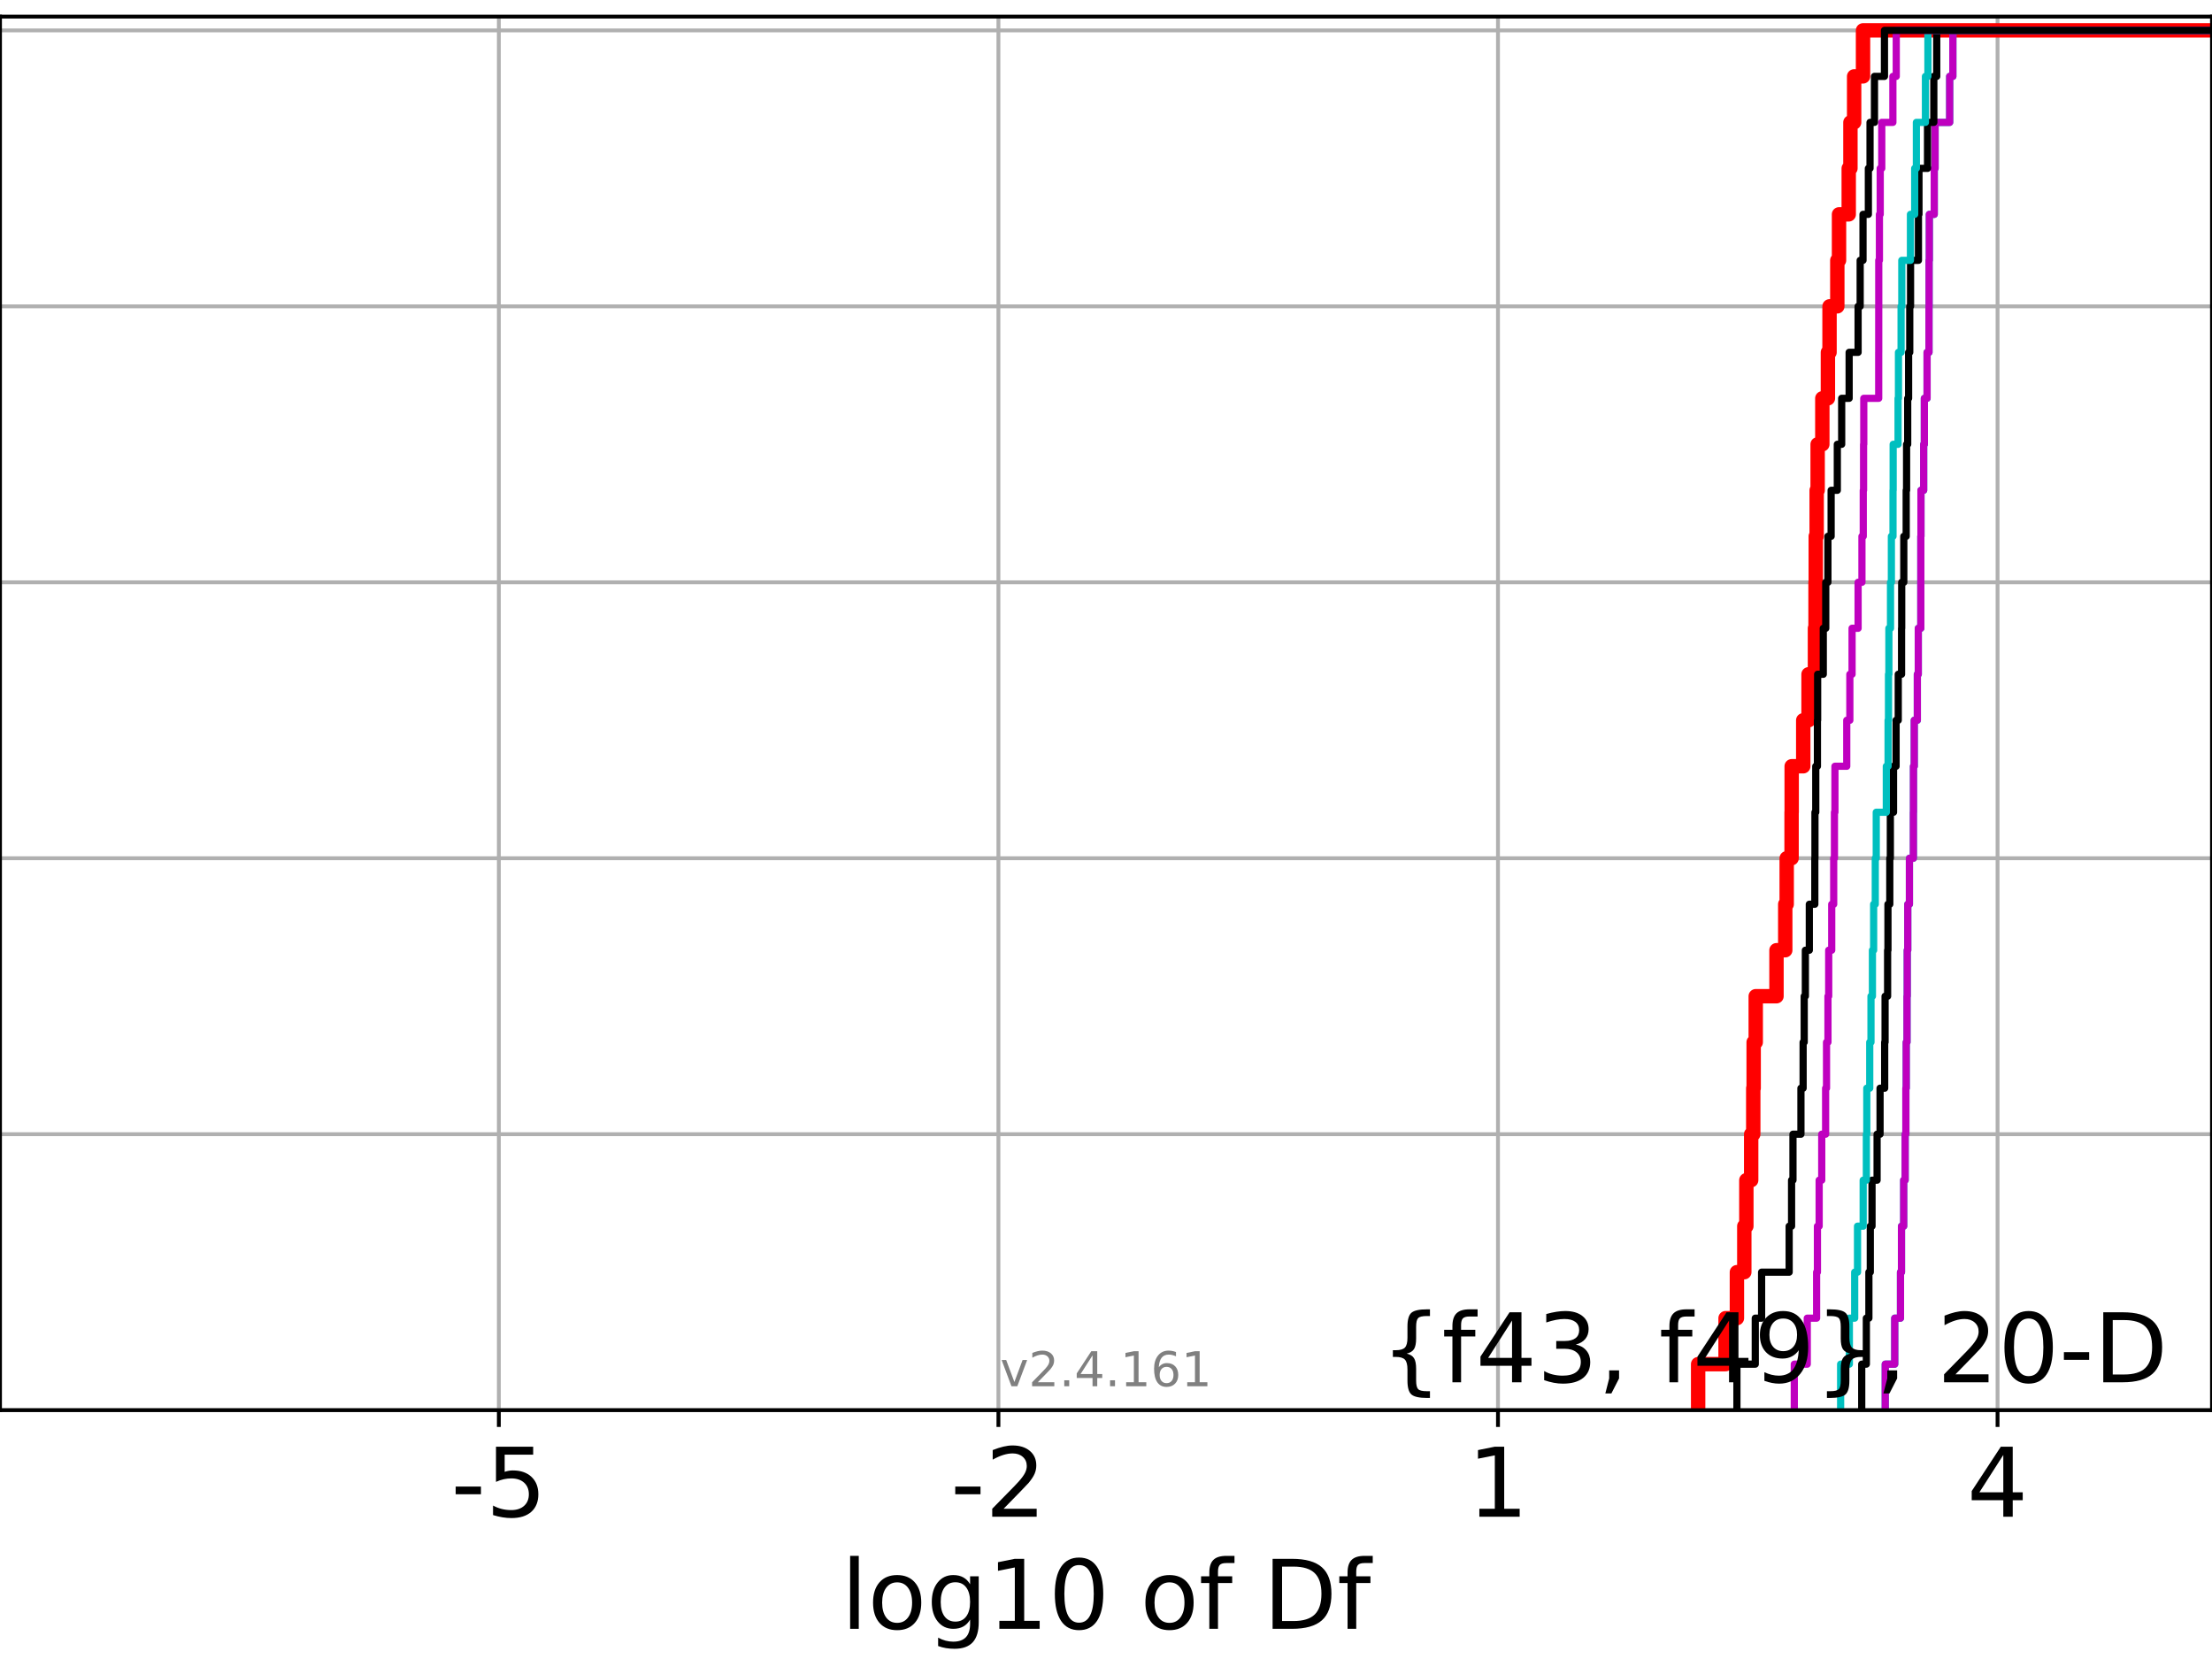 <?xml version="1.0" encoding="utf-8" standalone="no"?>
<!DOCTYPE svg PUBLIC "-//W3C//DTD SVG 1.1//EN"
  "http://www.w3.org/Graphics/SVG/1.1/DTD/svg11.dtd">
<!-- Created with matplotlib (https://matplotlib.org/) -->
<svg height="345.6pt" version="1.1" viewBox="0 0 460.8 345.6" width="460.8pt" xmlns="http://www.w3.org/2000/svg" xmlns:xlink="http://www.w3.org/1999/xlink">
 <defs>
  <style type="text/css">*{stroke-linecap:butt;stroke-linejoin:round;}</style>
 </defs>
 <g id="figure_1">
  <g id="patch_1">
   <path d="M 0 345.6 
L 460.8 345.6 
L 460.8 0 
L 0 0 
z
" style="fill:#ffffff;"/>
  </g>
  <g id="axes_1">
   <g id="patch_2">
    <path d="M 0 293.76 
L 460.8 293.76 
L 460.8 3.456 
L 0 3.456 
z
" style="fill:#ffffff;"/>
   </g>
   <g id="matplotlib.axis_1">
    <g id="xtick_1">
     <g id="line2d_1">
      <path clip-path="url(#pe4f7fbafc5)" d="M 103.919 293.76 
L 103.919 3.456 
" style="fill:none;stroke:#b0b0b0;stroke-linecap:square;stroke-width:0.8;"/>
     </g>
     <g id="line2d_2">
      <defs>
       <path d="M 0 0 
L 0 3.5 
" id="m712cb16cc5" style="stroke:#000000;stroke-width:0.8;"/>
      </defs>
      <g>
       <use style="stroke:#000000;stroke-width:0.8;" x="103.919" xlink:href="#m712cb16cc5" y="293.76"/>
      </g>
     </g>
     <g id="text_1">
      <!-- -5 -->
      <g transform="translate(93.949 315.957)scale(0.2 -0.2)">
       <defs>
        <path d="M 4.891 31.391 
L 31.203 31.391 
L 31.203 23.391 
L 4.891 23.391 
z
" id="DejaVuSans-45"/>
        <path d="M 10.797 72.906 
L 49.516 72.906 
L 49.516 64.594 
L 19.828 64.594 
L 19.828 46.734 
Q 21.969 47.469 24.109 47.828 
Q 26.266 48.188 28.422 48.188 
Q 40.625 48.188 47.75 41.5 
Q 54.891 34.812 54.891 23.391 
Q 54.891 11.625 47.562 5.094 
Q 40.234 -1.422 26.906 -1.422 
Q 22.312 -1.422 17.547 -0.641 
Q 12.797 0.141 7.719 1.703 
L 7.719 11.625 
Q 12.109 9.234 16.797 8.062 
Q 21.484 6.891 26.703 6.891 
Q 35.156 6.891 40.078 11.328 
Q 45.016 15.766 45.016 23.391 
Q 45.016 31 40.078 35.438 
Q 35.156 39.891 26.703 39.891 
Q 22.75 39.891 18.812 39.016 
Q 14.891 38.141 10.797 36.281 
z
" id="DejaVuSans-53"/>
       </defs>
       <use xlink:href="#DejaVuSans-45"/>
       <use x="36.084" xlink:href="#DejaVuSans-53"/>
      </g>
     </g>
    </g>
    <g id="xtick_2">
     <g id="line2d_3">
      <path clip-path="url(#pe4f7fbafc5)" d="M 207.989 293.76 
L 207.989 3.456 
" style="fill:none;stroke:#b0b0b0;stroke-linecap:square;stroke-width:0.8;"/>
     </g>
     <g id="line2d_4">
      <g>
       <use style="stroke:#000000;stroke-width:0.8;" x="207.989" xlink:href="#m712cb16cc5" y="293.76"/>
      </g>
     </g>
     <g id="text_2">
      <!-- -2 -->
      <g transform="translate(198.018 315.957)scale(0.2 -0.2)">
       <defs>
        <path d="M 19.188 8.297 
L 53.609 8.297 
L 53.609 0 
L 7.328 0 
L 7.328 8.297 
Q 12.938 14.109 22.625 23.891 
Q 32.328 33.688 34.812 36.531 
Q 39.547 41.844 41.422 45.531 
Q 43.312 49.219 43.312 52.781 
Q 43.312 58.594 39.234 62.25 
Q 35.156 65.922 28.609 65.922 
Q 23.969 65.922 18.812 64.312 
Q 13.672 62.703 7.812 59.422 
L 7.812 69.391 
Q 13.766 71.781 18.938 73 
Q 24.125 74.219 28.422 74.219 
Q 39.75 74.219 46.484 68.547 
Q 53.219 62.891 53.219 53.422 
Q 53.219 48.922 51.531 44.891 
Q 49.859 40.875 45.406 35.406 
Q 44.188 33.984 37.641 27.219 
Q 31.109 20.453 19.188 8.297 
z
" id="DejaVuSans-50"/>
       </defs>
       <use xlink:href="#DejaVuSans-45"/>
       <use x="36.084" xlink:href="#DejaVuSans-50"/>
      </g>
     </g>
    </g>
    <g id="xtick_3">
     <g id="line2d_5">
      <path clip-path="url(#pe4f7fbafc5)" d="M 312.058 293.76 
L 312.058 3.456 
" style="fill:none;stroke:#b0b0b0;stroke-linecap:square;stroke-width:0.8;"/>
     </g>
     <g id="line2d_6">
      <g>
       <use style="stroke:#000000;stroke-width:0.8;" x="312.058" xlink:href="#m712cb16cc5" y="293.76"/>
      </g>
     </g>
     <g id="text_3">
      <!-- 1 -->
      <g transform="translate(305.696 315.957)scale(0.2 -0.2)">
       <defs>
        <path d="M 12.406 8.297 
L 28.516 8.297 
L 28.516 63.922 
L 10.984 60.406 
L 10.984 69.391 
L 28.422 72.906 
L 38.281 72.906 
L 38.281 8.297 
L 54.391 8.297 
L 54.391 0 
L 12.406 0 
z
" id="DejaVuSans-49"/>
       </defs>
       <use xlink:href="#DejaVuSans-49"/>
      </g>
     </g>
    </g>
    <g id="xtick_4">
     <g id="line2d_7">
      <path clip-path="url(#pe4f7fbafc5)" d="M 416.127 293.76 
L 416.127 3.456 
" style="fill:none;stroke:#b0b0b0;stroke-linecap:square;stroke-width:0.8;"/>
     </g>
     <g id="line2d_8">
      <g>
       <use style="stroke:#000000;stroke-width:0.8;" x="416.127" xlink:href="#m712cb16cc5" y="293.76"/>
      </g>
     </g>
     <g id="text_4">
      <!-- 4 -->
      <g transform="translate(409.765 315.957)scale(0.2 -0.2)">
       <defs>
        <path d="M 37.797 64.312 
L 12.891 25.391 
L 37.797 25.391 
z
M 35.203 72.906 
L 47.609 72.906 
L 47.609 25.391 
L 58.016 25.391 
L 58.016 17.188 
L 47.609 17.188 
L 47.609 0 
L 37.797 0 
L 37.797 17.188 
L 4.891 17.188 
L 4.891 26.703 
z
" id="DejaVuSans-52"/>
       </defs>
       <use xlink:href="#DejaVuSans-52"/>
      </g>
     </g>
    </g>
    <g id="text_5">
     <!-- log10 of Df -->
     <g transform="translate(175.214 339.313)scale(0.2 -0.2)">
      <defs>
       <path d="M 9.422 75.984 
L 18.406 75.984 
L 18.406 0 
L 9.422 0 
z
" id="DejaVuSans-108"/>
       <path d="M 30.609 48.391 
Q 23.391 48.391 19.188 42.75 
Q 14.984 37.109 14.984 27.297 
Q 14.984 17.484 19.156 11.844 
Q 23.344 6.203 30.609 6.203 
Q 37.797 6.203 41.984 11.859 
Q 46.188 17.531 46.188 27.297 
Q 46.188 37.016 41.984 42.703 
Q 37.797 48.391 30.609 48.391 
z
M 30.609 56 
Q 42.328 56 49.016 48.375 
Q 55.719 40.766 55.719 27.297 
Q 55.719 13.875 49.016 6.219 
Q 42.328 -1.422 30.609 -1.422 
Q 18.844 -1.422 12.172 6.219 
Q 5.516 13.875 5.516 27.297 
Q 5.516 40.766 12.172 48.375 
Q 18.844 56 30.609 56 
z
" id="DejaVuSans-111"/>
       <path d="M 45.406 27.984 
Q 45.406 37.75 41.375 43.109 
Q 37.359 48.484 30.078 48.484 
Q 22.859 48.484 18.828 43.109 
Q 14.797 37.75 14.797 27.984 
Q 14.797 18.266 18.828 12.891 
Q 22.859 7.516 30.078 7.516 
Q 37.359 7.516 41.375 12.891 
Q 45.406 18.266 45.406 27.984 
z
M 54.391 6.781 
Q 54.391 -7.172 48.188 -13.984 
Q 42 -20.797 29.203 -20.797 
Q 24.469 -20.797 20.266 -20.094 
Q 16.062 -19.391 12.109 -17.922 
L 12.109 -9.188 
Q 16.062 -11.328 19.922 -12.344 
Q 23.781 -13.375 27.781 -13.375 
Q 36.625 -13.375 41.016 -8.766 
Q 45.406 -4.156 45.406 5.172 
L 45.406 9.625 
Q 42.625 4.781 38.281 2.391 
Q 33.938 0 27.875 0 
Q 17.828 0 11.672 7.656 
Q 5.516 15.328 5.516 27.984 
Q 5.516 40.672 11.672 48.328 
Q 17.828 56 27.875 56 
Q 33.938 56 38.281 53.609 
Q 42.625 51.219 45.406 46.391 
L 45.406 54.688 
L 54.391 54.688 
z
" id="DejaVuSans-103"/>
       <path d="M 31.781 66.406 
Q 24.172 66.406 20.328 58.906 
Q 16.5 51.422 16.5 36.375 
Q 16.5 21.391 20.328 13.891 
Q 24.172 6.391 31.781 6.391 
Q 39.453 6.391 43.281 13.891 
Q 47.125 21.391 47.125 36.375 
Q 47.125 51.422 43.281 58.906 
Q 39.453 66.406 31.781 66.406 
z
M 31.781 74.219 
Q 44.047 74.219 50.516 64.516 
Q 56.984 54.828 56.984 36.375 
Q 56.984 17.969 50.516 8.266 
Q 44.047 -1.422 31.781 -1.422 
Q 19.531 -1.422 13.062 8.266 
Q 6.594 17.969 6.594 36.375 
Q 6.594 54.828 13.062 64.516 
Q 19.531 74.219 31.781 74.219 
z
" id="DejaVuSans-48"/>
       <path id="DejaVuSans-32"/>
       <path d="M 37.109 75.984 
L 37.109 68.5 
L 28.516 68.5 
Q 23.688 68.5 21.797 66.547 
Q 19.922 64.594 19.922 59.516 
L 19.922 54.688 
L 34.719 54.688 
L 34.719 47.703 
L 19.922 47.703 
L 19.922 0 
L 10.891 0 
L 10.891 47.703 
L 2.297 47.703 
L 2.297 54.688 
L 10.891 54.688 
L 10.891 58.5 
Q 10.891 67.625 15.141 71.797 
Q 19.391 75.984 28.609 75.984 
z
" id="DejaVuSans-102"/>
       <path d="M 19.672 64.797 
L 19.672 8.109 
L 31.594 8.109 
Q 46.688 8.109 53.688 14.938 
Q 60.688 21.781 60.688 36.531 
Q 60.688 51.172 53.688 57.984 
Q 46.688 64.797 31.594 64.797 
z
M 9.812 72.906 
L 30.078 72.906 
Q 51.266 72.906 61.172 64.094 
Q 71.094 55.281 71.094 36.531 
Q 71.094 17.672 61.125 8.828 
Q 51.172 0 30.078 0 
L 9.812 0 
z
" id="DejaVuSans-68"/>
      </defs>
      <use xlink:href="#DejaVuSans-108"/>
      <use x="27.783" xlink:href="#DejaVuSans-111"/>
      <use x="88.965" xlink:href="#DejaVuSans-103"/>
      <use x="152.441" xlink:href="#DejaVuSans-49"/>
      <use x="216.064" xlink:href="#DejaVuSans-48"/>
      <use x="279.688" xlink:href="#DejaVuSans-32"/>
      <use x="311.475" xlink:href="#DejaVuSans-111"/>
      <use x="372.656" xlink:href="#DejaVuSans-102"/>
      <use x="407.861" xlink:href="#DejaVuSans-32"/>
      <use x="439.648" xlink:href="#DejaVuSans-68"/>
      <use x="516.65" xlink:href="#DejaVuSans-102"/>
     </g>
    </g>
   </g>
   <g id="matplotlib.axis_2">
    <g id="ytick_1">
     <g id="line2d_9">
      <path clip-path="url(#pe4f7fbafc5)" d="M 0 293.76 
L 460.8 293.76 
" style="fill:none;stroke:#b0b0b0;stroke-linecap:square;stroke-width:0.8;"/>
     </g>
     <g id="line2d_10">
      <defs>
       <path d="M 0 0 
L -3.5 0 
" id="m46d649a130" style="stroke:#000000;stroke-width:0.8;"/>
      </defs>
      <g>
       <use style="stroke:#000000;stroke-width:0.8;" x="0" xlink:href="#m46d649a130" y="293.76"/>
      </g>
     </g>
    </g>
    <g id="ytick_2">
     <g id="line2d_11">
      <path clip-path="url(#pe4f7fbafc5)" d="M 0 236.274 
L 460.8 236.274 
" style="fill:none;stroke:#b0b0b0;stroke-linecap:square;stroke-width:0.8;"/>
     </g>
     <g id="line2d_12">
      <g>
       <use style="stroke:#000000;stroke-width:0.8;" x="0" xlink:href="#m46d649a130" y="236.274"/>
      </g>
     </g>
    </g>
    <g id="ytick_3">
     <g id="line2d_13">
      <path clip-path="url(#pe4f7fbafc5)" d="M 0 178.788 
L 460.8 178.788 
" style="fill:none;stroke:#b0b0b0;stroke-linecap:square;stroke-width:0.8;"/>
     </g>
     <g id="line2d_14">
      <g>
       <use style="stroke:#000000;stroke-width:0.8;" x="0" xlink:href="#m46d649a130" y="178.788"/>
      </g>
     </g>
    </g>
    <g id="ytick_4">
     <g id="line2d_15">
      <path clip-path="url(#pe4f7fbafc5)" d="M 0 121.302 
L 460.8 121.302 
" style="fill:none;stroke:#b0b0b0;stroke-linecap:square;stroke-width:0.8;"/>
     </g>
     <g id="line2d_16">
      <g>
       <use style="stroke:#000000;stroke-width:0.8;" x="0" xlink:href="#m46d649a130" y="121.302"/>
      </g>
     </g>
    </g>
    <g id="ytick_5">
     <g id="line2d_17">
      <path clip-path="url(#pe4f7fbafc5)" d="M 0 63.816 
L 460.8 63.816 
" style="fill:none;stroke:#b0b0b0;stroke-linecap:square;stroke-width:0.8;"/>
     </g>
     <g id="line2d_18">
      <g>
       <use style="stroke:#000000;stroke-width:0.8;" x="0" xlink:href="#m46d649a130" y="63.816"/>
      </g>
     </g>
    </g>
    <g id="ytick_6">
     <g id="line2d_19">
      <path clip-path="url(#pe4f7fbafc5)" d="M 0 6.33 
L 460.8 6.33 
" style="fill:none;stroke:#b0b0b0;stroke-linecap:square;stroke-width:0.8;"/>
     </g>
     <g id="line2d_20">
      <g>
       <use style="stroke:#000000;stroke-width:0.8;" x="0" xlink:href="#m46d649a130" y="6.33"/>
      </g>
     </g>
    </g>
   </g>
   <g id="line2d_21">
    <path clip-path="url(#pe4f7fbafc5)" d="M 353.753 293.76 
L 353.753 284.179 
L 359.468 284.179 
L 359.468 274.598 
L 361.83 274.598 
L 361.83 265.017 
L 363.37 265.017 
L 363.37 255.436 
L 363.797 255.436 
L 363.797 245.855 
L 364.802 245.855 
L 364.802 236.274 
L 365.236 236.274 
L 365.236 226.693 
L 365.319 226.693 
L 365.319 217.112 
L 365.751 217.112 
L 365.751 207.531 
L 370.076 207.531 
L 370.076 197.95 
L 371.9 197.95 
L 371.9 188.369 
L 372.201 188.369 
L 372.201 178.788 
L 373.217 178.788 
L 373.217 169.207 
L 373.239 169.207 
L 373.239 159.626 
L 375.648 159.626 
L 375.648 150.045 
L 376.753 150.045 
L 376.753 140.464 
L 378.088 140.464 
L 378.088 130.883 
L 378.21 130.883 
L 378.21 121.302 
L 378.257 121.302 
L 378.257 111.721 
L 378.445 111.721 
L 378.445 102.14 
L 378.648 102.14 
L 378.648 92.559 
L 379.624 92.559 
L 379.624 82.978 
L 380.787 82.978 
L 380.787 73.397 
L 381.126 73.397 
L 381.126 63.816 
L 382.746 63.816 
L 382.746 54.235 
L 383.102 54.235 
L 383.102 44.654 
L 385.124 44.654 
L 385.124 35.073 
L 385.478 35.073 
L 385.478 25.492 
L 386.251 25.492 
L 386.251 15.911 
L 388.101 15.911 
L 388.101 6.33 
L 388.101 6.33 
L 388.101 6.33 
L 460.8 6.33 
" style="fill:none;stroke:#ff0000;stroke-linecap:square;stroke-width:3;"/>
   </g>
   <g id="line2d_22">
    <path clip-path="url(#pe4f7fbafc5)" d="M 392.732 293.76 
L 392.732 284.179 
L 394.706 284.179 
L 394.706 274.598 
L 395.908 274.598 
L 395.908 265.017 
L 396.114 265.017 
L 396.114 255.436 
L 396.574 255.436 
L 396.574 245.855 
L 396.878 245.855 
L 396.878 236.274 
L 397.027 236.274 
L 397.027 226.693 
L 397.101 226.693 
L 397.101 217.112 
L 397.265 217.112 
L 397.265 207.531 
L 397.312 207.531 
L 397.312 197.95 
L 397.421 197.95 
L 397.421 188.369 
L 397.767 188.369 
L 397.767 178.788 
L 398.595 178.788 
L 398.595 169.207 
L 398.613 169.207 
L 398.613 159.626 
L 398.775 159.626 
L 398.775 150.045 
L 399.417 150.045 
L 399.417 140.464 
L 399.615 140.464 
L 399.615 130.883 
L 400.14 130.883 
L 400.14 121.302 
L 400.143 121.302 
L 400.143 111.721 
L 400.17 111.721 
L 400.17 102.14 
L 400.737 102.14 
L 400.737 92.559 
L 400.877 92.559 
L 400.877 82.978 
L 401.444 82.978 
L 401.444 73.397 
L 401.846 73.397 
L 401.846 63.816 
L 401.863 63.816 
L 401.863 54.235 
L 401.915 54.235 
L 401.915 44.654 
L 402.941 44.654 
L 402.941 35.073 
L 403.115 35.073 
L 403.115 25.492 
L 406.152 25.492 
L 406.152 15.911 
L 406.818 15.911 
L 406.818 6.33 
L 406.818 6.33 
L 406.818 6.33 
L 460.8 6.33 
" style="fill:none;stroke:#00bfbf;stroke-linecap:square;stroke-width:1.5;"/>
   </g>
   <g id="line2d_23">
    <path clip-path="url(#pe4f7fbafc5)" d="M 392.732 293.76 
L 392.732 284.179 
L 394.706 284.179 
L 394.706 274.598 
L 395.908 274.598 
L 395.908 265.017 
L 396.114 265.017 
L 396.114 255.436 
L 396.574 255.436 
L 396.574 245.855 
L 396.878 245.855 
L 396.878 236.274 
L 397.027 236.274 
L 397.027 226.693 
L 397.101 226.693 
L 397.101 217.112 
L 397.265 217.112 
L 397.265 207.531 
L 397.312 207.531 
L 397.312 197.95 
L 397.421 197.95 
L 397.421 188.369 
L 397.767 188.369 
L 397.767 178.788 
L 398.595 178.788 
L 398.595 169.207 
L 398.613 169.207 
L 398.613 159.626 
L 398.775 159.626 
L 398.775 150.045 
L 399.417 150.045 
L 399.417 140.464 
L 399.615 140.464 
L 399.615 130.883 
L 400.14 130.883 
L 400.14 121.302 
L 400.143 121.302 
L 400.143 111.721 
L 400.17 111.721 
L 400.17 102.14 
L 400.737 102.14 
L 400.737 92.559 
L 400.877 92.559 
L 400.877 82.978 
L 401.444 82.978 
L 401.444 73.397 
L 401.846 73.397 
L 401.846 63.816 
L 401.863 63.816 
L 401.863 54.235 
L 401.915 54.235 
L 401.915 44.654 
L 402.941 44.654 
L 402.941 35.073 
L 403.115 35.073 
L 403.115 25.492 
L 406.152 25.492 
L 406.152 15.911 
L 406.818 15.911 
L 406.818 6.33 
L 406.818 6.33 
L 406.818 6.33 
L 460.8 6.33 
" style="fill:none;stroke:#bf00bf;stroke-linecap:square;stroke-width:1.5;"/>
   </g>
   <g id="line2d_24">
    <path clip-path="url(#pe4f7fbafc5)" d="M 387.831 293.76 
L 387.831 284.179 
L 388.794 284.179 
L 388.794 274.598 
L 389.324 274.598 
L 389.324 265.017 
L 389.618 265.017 
L 389.618 255.436 
L 389.977 255.436 
L 389.977 245.855 
L 391.032 245.855 
L 391.032 236.274 
L 391.65 236.274 
L 391.65 226.693 
L 392.612 226.693 
L 392.612 217.112 
L 392.696 217.112 
L 392.696 207.531 
L 393.224 207.531 
L 393.224 197.95 
L 393.295 197.95 
L 393.295 188.369 
L 393.677 188.369 
L 393.677 178.788 
L 393.793 178.788 
L 393.793 169.207 
L 394.457 169.207 
L 394.457 159.626 
L 394.988 159.626 
L 394.988 150.045 
L 395.441 150.045 
L 395.441 140.464 
L 396.131 140.464 
L 396.131 130.883 
L 396.16 130.883 
L 396.16 121.302 
L 396.597 121.302 
L 396.597 111.721 
L 397.094 111.721 
L 397.094 102.14 
L 397.176 102.14 
L 397.176 92.559 
L 397.408 92.559 
L 397.408 82.978 
L 397.597 82.978 
L 397.597 73.397 
L 397.836 73.397 
L 397.836 63.816 
L 398.003 63.816 
L 398.003 54.235 
L 399.646 54.235 
L 399.646 44.654 
L 399.757 44.654 
L 399.757 35.073 
L 401.539 35.073 
L 401.539 25.492 
L 402.851 25.492 
L 402.851 15.911 
L 403.458 15.911 
L 403.458 6.33 
L 403.458 6.33 
L 403.458 6.33 
L 460.8 6.33 
" style="fill:none;stroke:#000000;stroke-linecap:square;stroke-width:1.5;"/>
   </g>
   <g id="line2d_25">
    <path clip-path="url(#pe4f7fbafc5)" d="M 383.436 293.76 
L 383.436 284.179 
L 385.256 284.179 
L 385.256 274.598 
L 386.366 274.598 
L 386.366 265.017 
L 386.956 265.017 
L 386.956 255.436 
L 388.135 255.436 
L 388.135 245.855 
L 388.798 245.855 
L 388.798 236.274 
L 388.887 236.274 
L 388.887 226.693 
L 389.5 226.693 
L 389.5 217.112 
L 389.761 217.112 
L 389.761 207.531 
L 390.061 207.531 
L 390.061 197.95 
L 390.314 197.95 
L 390.314 188.369 
L 390.655 188.369 
L 390.655 178.788 
L 390.857 178.788 
L 390.857 169.207 
L 392.956 169.207 
L 392.956 159.626 
L 393.322 159.626 
L 393.322 150.045 
L 393.408 150.045 
L 393.408 140.464 
L 393.49 140.464 
L 393.49 130.883 
L 393.827 130.883 
L 393.827 121.302 
L 394.01 121.302 
L 394.01 111.721 
L 394.349 111.721 
L 394.349 102.14 
L 394.38 102.14 
L 394.38 92.559 
L 395.399 92.559 
L 395.399 82.978 
L 395.485 82.978 
L 395.485 73.397 
L 396.032 73.397 
L 396.032 63.816 
L 396.18 63.816 
L 396.18 54.235 
L 397.98 54.235 
L 397.98 44.654 
L 398.864 44.654 
L 398.864 35.073 
L 399.217 35.073 
L 399.217 25.492 
L 401.103 25.492 
L 401.103 15.911 
L 401.619 15.911 
L 401.619 6.33 
L 401.619 6.33 
L 401.619 6.33 
L 460.8 6.33 
" style="fill:none;stroke:#00bfbf;stroke-linecap:square;stroke-width:1.5;"/>
   </g>
   <g id="line2d_26">
    <path clip-path="url(#pe4f7fbafc5)" d="M 373.786 293.76 
L 373.786 284.179 
L 376.485 284.179 
L 376.485 274.598 
L 378.432 274.598 
L 378.432 265.017 
L 378.605 265.017 
L 378.605 255.436 
L 378.965 255.436 
L 378.965 245.855 
L 379.501 245.855 
L 379.501 236.274 
L 380.31 236.274 
L 380.31 226.693 
L 380.499 226.693 
L 380.499 217.112 
L 380.797 217.112 
L 380.797 207.531 
L 380.951 207.531 
L 380.951 197.95 
L 381.582 197.95 
L 381.582 188.369 
L 381.994 188.369 
L 381.994 178.788 
L 382.149 178.788 
L 382.149 169.207 
L 382.25 169.207 
L 382.25 159.626 
L 384.711 159.626 
L 384.711 150.045 
L 385.357 150.045 
L 385.357 140.464 
L 385.82 140.464 
L 385.82 130.883 
L 387.076 130.883 
L 387.076 121.302 
L 387.877 121.302 
L 387.877 111.721 
L 388.153 111.721 
L 388.153 102.14 
L 388.217 102.14 
L 388.217 92.559 
L 388.261 92.559 
L 388.261 82.978 
L 391.368 82.978 
L 391.368 73.397 
L 391.374 73.397 
L 391.374 63.816 
L 391.38 63.816 
L 391.38 54.235 
L 391.518 54.235 
L 391.518 44.654 
L 391.685 44.654 
L 391.685 35.073 
L 392.006 35.073 
L 392.006 25.492 
L 394.323 25.492 
L 394.323 15.911 
L 395.024 15.911 
L 395.024 6.33 
L 395.024 6.33 
L 395.024 6.33 
L 460.8 6.33 
" style="fill:none;stroke:#bf00bf;stroke-linecap:square;stroke-width:1.5;"/>
   </g>
   <g id="line2d_27">
    <path clip-path="url(#pe4f7fbafc5)" d="M 361.831 293.76 
L 361.831 284.179 
L 365.656 284.179 
L 365.656 274.598 
L 366.974 274.598 
L 366.974 265.017 
L 372.715 265.017 
L 372.715 255.436 
L 373.217 255.436 
L 373.217 245.855 
L 373.509 245.855 
L 373.509 236.274 
L 375.168 236.274 
L 375.168 226.693 
L 375.623 226.693 
L 375.623 217.112 
L 375.851 217.112 
L 375.851 207.531 
L 376.09 207.531 
L 376.09 197.95 
L 376.914 197.95 
L 376.914 188.369 
L 378.059 188.369 
L 378.059 178.788 
L 378.088 178.788 
L 378.088 169.207 
L 378.257 169.207 
L 378.257 159.626 
L 378.605 159.626 
L 378.605 150.045 
L 378.648 150.045 
L 378.648 140.464 
L 379.822 140.464 
L 379.822 130.883 
L 380.339 130.883 
L 380.339 121.302 
L 380.787 121.302 
L 380.787 111.721 
L 381.458 111.721 
L 381.458 102.14 
L 382.746 102.14 
L 382.746 92.559 
L 383.656 92.559 
L 383.656 82.978 
L 385.21 82.978 
L 385.21 73.397 
L 387.076 73.397 
L 387.076 63.816 
L 387.507 63.816 
L 387.507 54.235 
L 388.101 54.235 
L 388.101 44.654 
L 389.215 44.654 
L 389.215 35.073 
L 389.562 35.073 
L 389.562 25.492 
L 390.486 25.492 
L 390.486 15.911 
L 392.568 15.911 
L 392.568 6.33 
L 392.568 6.33 
L 392.568 6.33 
L 460.8 6.33 
" style="fill:none;stroke:#000000;stroke-linecap:square;stroke-width:1.5;"/>
   </g>
   <g id="patch_3">
    <path d="M 0 293.76 
L 0 3.456 
" style="fill:none;stroke:#000000;stroke-linecap:square;stroke-linejoin:miter;stroke-width:0.8;"/>
   </g>
   <g id="patch_4">
    <path d="M 460.8 293.76 
L 460.8 3.456 
" style="fill:none;stroke:#000000;stroke-linecap:square;stroke-linejoin:miter;stroke-width:0.8;"/>
   </g>
   <g id="patch_5">
    <path d="M 0 293.76 
L 460.8 293.76 
" style="fill:none;stroke:#000000;stroke-linecap:square;stroke-linejoin:miter;stroke-width:0.8;"/>
   </g>
   <g id="patch_6">
    <path d="M 0 3.456 
L 460.8 3.456 
" style="fill:none;stroke:#000000;stroke-linecap:square;stroke-linejoin:miter;stroke-width:0.8;"/>
   </g>
   <g id="text_6">
    <!-- {f43, f49}, 20-D -->
    <g transform="translate(287.662 287.954)scale(0.2 -0.2)">
     <defs>
      <path d="M 51.125 -9.281 
L 51.125 -16.312 
L 48.094 -16.312 
Q 35.938 -16.312 31.812 -12.688 
Q 27.688 -9.078 27.688 1.703 
L 27.688 13.375 
Q 27.688 20.75 25.047 23.578 
Q 22.406 26.422 15.484 26.422 
L 12.5 26.422 
L 12.5 33.406 
L 15.484 33.406 
Q 22.469 33.406 25.078 36.203 
Q 27.688 39.016 27.688 46.297 
L 27.688 58.016 
Q 27.688 68.797 31.812 72.391 
Q 35.938 75.984 48.094 75.984 
L 51.125 75.984 
L 51.125 69 
L 47.797 69 
Q 40.922 69 38.812 66.844 
Q 36.719 64.703 36.719 57.812 
L 36.719 45.703 
Q 36.719 38.031 34.5 34.562 
Q 32.281 31.109 26.906 29.891 
Q 32.328 28.562 34.516 25.094 
Q 36.719 21.625 36.719 14.016 
L 36.719 1.906 
Q 36.719 -4.984 38.812 -7.125 
Q 40.922 -9.281 47.797 -9.281 
z
" id="DejaVuSans-123"/>
      <path d="M 40.578 39.312 
Q 47.656 37.797 51.625 33 
Q 55.609 28.219 55.609 21.188 
Q 55.609 10.406 48.188 4.484 
Q 40.766 -1.422 27.094 -1.422 
Q 22.516 -1.422 17.656 -0.516 
Q 12.797 0.391 7.625 2.203 
L 7.625 11.719 
Q 11.719 9.328 16.594 8.109 
Q 21.484 6.891 26.812 6.891 
Q 36.078 6.891 40.938 10.547 
Q 45.797 14.203 45.797 21.188 
Q 45.797 27.641 41.281 31.266 
Q 36.766 34.906 28.719 34.906 
L 20.219 34.906 
L 20.219 43.016 
L 29.109 43.016 
Q 36.375 43.016 40.234 45.922 
Q 44.094 48.828 44.094 54.297 
Q 44.094 59.906 40.109 62.906 
Q 36.141 65.922 28.719 65.922 
Q 24.656 65.922 20.016 65.031 
Q 15.375 64.156 9.812 62.312 
L 9.812 71.094 
Q 15.438 72.656 20.344 73.438 
Q 25.25 74.219 29.594 74.219 
Q 40.828 74.219 47.359 69.109 
Q 53.906 64.016 53.906 55.328 
Q 53.906 49.266 50.438 45.094 
Q 46.969 40.922 40.578 39.312 
z
" id="DejaVuSans-51"/>
      <path d="M 11.719 12.406 
L 22.016 12.406 
L 22.016 4 
L 14.016 -11.625 
L 7.719 -11.625 
L 11.719 4 
z
" id="DejaVuSans-44"/>
      <path d="M 10.984 1.516 
L 10.984 10.5 
Q 14.703 8.734 18.5 7.812 
Q 22.312 6.891 25.984 6.891 
Q 35.75 6.891 40.891 13.453 
Q 46.047 20.016 46.781 33.406 
Q 43.953 29.203 39.594 26.953 
Q 35.25 24.703 29.984 24.703 
Q 19.047 24.703 12.672 31.312 
Q 6.297 37.938 6.297 49.422 
Q 6.297 60.641 12.938 67.422 
Q 19.578 74.219 30.609 74.219 
Q 43.266 74.219 49.922 64.516 
Q 56.594 54.828 56.594 36.375 
Q 56.594 19.141 48.406 8.859 
Q 40.234 -1.422 26.422 -1.422 
Q 22.703 -1.422 18.891 -0.688 
Q 15.094 0.047 10.984 1.516 
z
M 30.609 32.422 
Q 37.25 32.422 41.125 36.953 
Q 45.016 41.5 45.016 49.422 
Q 45.016 57.281 41.125 61.844 
Q 37.25 66.406 30.609 66.406 
Q 23.969 66.406 20.094 61.844 
Q 16.219 57.281 16.219 49.422 
Q 16.219 41.5 20.094 36.953 
Q 23.969 32.422 30.609 32.422 
z
" id="DejaVuSans-57"/>
      <path d="M 12.5 -9.281 
L 15.922 -9.281 
Q 22.75 -9.281 24.828 -7.172 
Q 26.906 -5.078 26.906 1.906 
L 26.906 14.016 
Q 26.906 21.625 29.094 25.094 
Q 31.297 28.562 36.719 29.891 
Q 31.297 31.109 29.094 34.562 
Q 26.906 38.031 26.906 45.703 
L 26.906 57.812 
Q 26.906 64.75 24.828 66.875 
Q 22.75 69 15.922 69 
L 12.5 69 
L 12.5 75.984 
L 15.578 75.984 
Q 27.734 75.984 31.812 72.391 
Q 35.891 68.797 35.891 58.016 
L 35.891 46.297 
Q 35.891 39.016 38.516 36.203 
Q 41.156 33.406 48.094 33.406 
L 51.125 33.406 
L 51.125 26.422 
L 48.094 26.422 
Q 41.156 26.422 38.516 23.578 
Q 35.891 20.75 35.891 13.375 
L 35.891 1.703 
Q 35.891 -9.078 31.812 -12.688 
Q 27.734 -16.312 15.578 -16.312 
L 12.5 -16.312 
z
" id="DejaVuSans-125"/>
     </defs>
     <use xlink:href="#DejaVuSans-123"/>
     <use x="63.623" xlink:href="#DejaVuSans-102"/>
     <use x="98.828" xlink:href="#DejaVuSans-52"/>
     <use x="162.451" xlink:href="#DejaVuSans-51"/>
     <use x="226.074" xlink:href="#DejaVuSans-44"/>
     <use x="257.861" xlink:href="#DejaVuSans-32"/>
     <use x="289.648" xlink:href="#DejaVuSans-102"/>
     <use x="324.854" xlink:href="#DejaVuSans-52"/>
     <use x="388.477" xlink:href="#DejaVuSans-57"/>
     <use x="452.1" xlink:href="#DejaVuSans-125"/>
     <use x="515.723" xlink:href="#DejaVuSans-44"/>
     <use x="547.51" xlink:href="#DejaVuSans-32"/>
     <use x="579.297" xlink:href="#DejaVuSans-50"/>
     <use x="642.92" xlink:href="#DejaVuSans-48"/>
     <use x="706.543" xlink:href="#DejaVuSans-45"/>
     <use x="742.627" xlink:href="#DejaVuSans-68"/>
    </g>
   </g>
   <g id="text_7">
    <!-- v2.4.161 -->
    <g style="fill:#808080;" transform="translate(208.356 288.777)scale(0.1 -0.1)">
     <defs>
      <path d="M 2.984 54.688 
L 12.5 54.688 
L 29.594 8.797 
L 46.688 54.688 
L 56.203 54.688 
L 35.688 0 
L 23.484 0 
z
" id="DejaVuSans-118"/>
      <path d="M 10.688 12.406 
L 21 12.406 
L 21 0 
L 10.688 0 
z
" id="DejaVuSans-46"/>
      <path d="M 33.016 40.375 
Q 26.375 40.375 22.484 35.828 
Q 18.609 31.297 18.609 23.391 
Q 18.609 15.531 22.484 10.953 
Q 26.375 6.391 33.016 6.391 
Q 39.656 6.391 43.531 10.953 
Q 47.406 15.531 47.406 23.391 
Q 47.406 31.297 43.531 35.828 
Q 39.656 40.375 33.016 40.375 
z
M 52.594 71.297 
L 52.594 62.312 
Q 48.875 64.062 45.094 64.984 
Q 41.312 65.922 37.594 65.922 
Q 27.828 65.922 22.672 59.328 
Q 17.531 52.734 16.797 39.406 
Q 19.672 43.656 24.016 45.922 
Q 28.375 48.188 33.594 48.188 
Q 44.578 48.188 50.953 41.516 
Q 57.328 34.859 57.328 23.391 
Q 57.328 12.156 50.688 5.359 
Q 44.047 -1.422 33.016 -1.422 
Q 20.359 -1.422 13.672 8.266 
Q 6.984 17.969 6.984 36.375 
Q 6.984 53.656 15.188 63.938 
Q 23.391 74.219 37.203 74.219 
Q 40.922 74.219 44.703 73.484 
Q 48.484 72.75 52.594 71.297 
z
" id="DejaVuSans-54"/>
     </defs>
     <use xlink:href="#DejaVuSans-118"/>
     <use x="59.18" xlink:href="#DejaVuSans-50"/>
     <use x="122.803" xlink:href="#DejaVuSans-46"/>
     <use x="154.59" xlink:href="#DejaVuSans-52"/>
     <use x="218.213" xlink:href="#DejaVuSans-46"/>
     <use x="250" xlink:href="#DejaVuSans-49"/>
     <use x="313.623" xlink:href="#DejaVuSans-54"/>
     <use x="377.246" xlink:href="#DejaVuSans-49"/>
    </g>
   </g>
  </g>
 </g>
 <defs>
  <clipPath id="pe4f7fbafc5">
   <rect height="290.304" width="460.8" x="0" y="3.456"/>
  </clipPath>
 </defs>
</svg>
